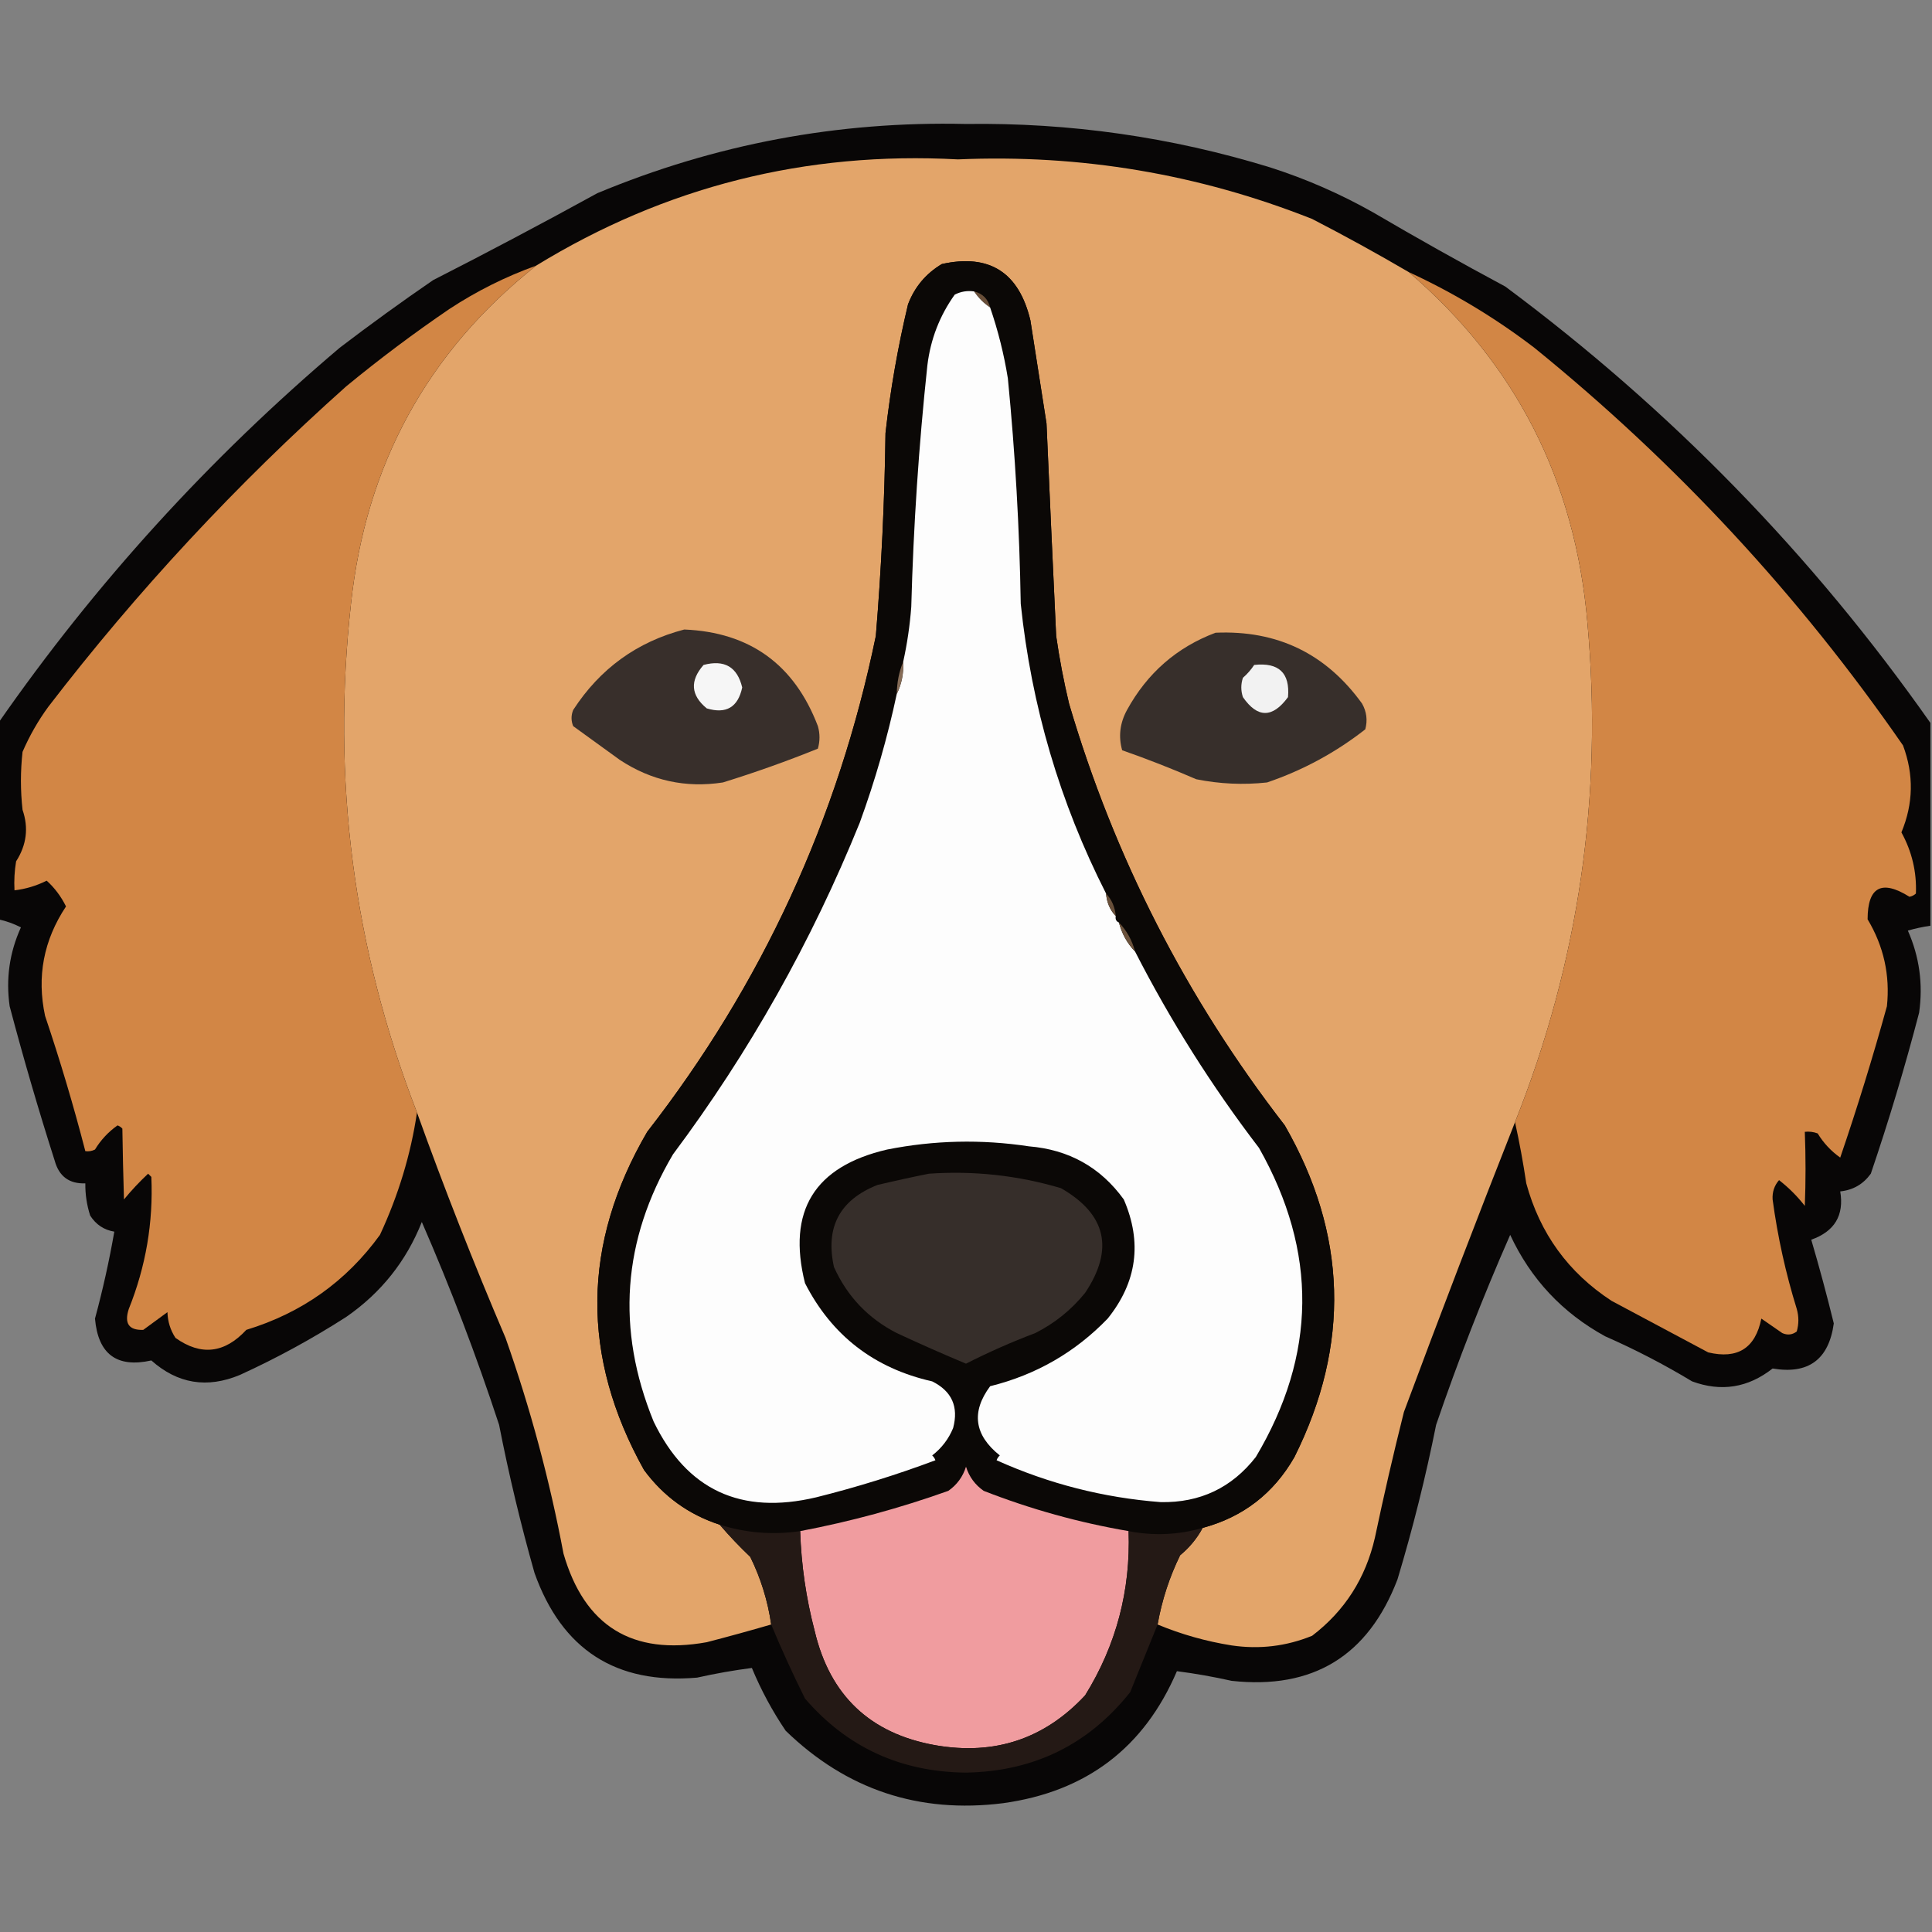 <?xml version="1.0" encoding="UTF-8"?>
<!DOCTYPE svg PUBLIC "-//W3C//DTD SVG 1.1//EN" "http://www.w3.org/Graphics/SVG/1.1/DTD/svg11.dtd">
<svg xmlns="http://www.w3.org/2000/svg" version="1.1" width="600px" height="600px" style="shape-rendering:geometricPrecision; text-rendering:geometricPrecision; image-rendering:optimizeQuality; fill-rule:evenodd; clip-rule:evenodd" xmlns:xlink="http://www.w3.org/1999/xlink">
<rect width="100%" height="100%" fill="#808080" stroke="none"/>
<g><path style="opacity:0.953" fill="#030101" d="M 599.5,224.5 C 599.5,245.5 599.5,266.5 599.5,287.5C 597.146,287.838 594.813,288.338 592.5,289C 596.095,297.138 597.262,305.638 596,314.5C 591.603,331.357 586.603,348.024 581,364.5C 578.658,367.754 575.491,369.588 571.5,370C 572.752,377.439 569.752,382.439 562.5,385C 565.025,393.58 567.358,402.247 569.5,411C 567.952,422.219 561.619,426.886 550.5,425C 542.875,430.993 534.541,432.326 525.5,429C 516.838,423.772 507.838,419.106 498.5,415C 485.225,407.725 475.391,397.225 469,383.5C 460.501,402.832 452.835,422.499 446,442.5C 442.761,458.696 438.761,474.696 434,490.5C 424.91,514.265 407.743,524.765 382.5,522C 376.808,520.727 371.142,519.727 365.5,519C 355.335,542.772 337.335,556.439 311.5,560C 285.352,563.284 262.852,555.784 244,537.5C 239.85,531.367 236.35,524.867 233.5,518C 227.858,518.727 222.192,519.727 216.5,521C 191.336,523.178 174.503,512.345 166,488.5C 161.698,473.324 158.031,457.991 155,442.5C 147.982,421.11 139.982,400.11 131,379.5C 126.176,391.665 118.343,401.498 107.5,409C 96.917,415.791 85.917,421.791 74.5,427C 64.312,431.25 55.145,429.75 47,422.5C 36.288,424.884 30.455,420.55 29.5,409.5C 31.916,400.587 33.916,391.587 35.5,382.5C 32.293,381.974 29.793,380.308 28,377.5C 26.957,374.243 26.457,370.91 26.5,367.5C 21.512,367.682 18.345,365.349 17,360.5C 11.927,344.613 7.26,328.613 3,312.5C 1.783,303.969 2.95,295.802 6.5,288C 4.257,286.864 1.924,286.03 -0.5,285.5C -0.5,265.167 -0.5,244.833 -0.5,224.5C 29.599,181.219 64.933,142.385 105.5,108C 114.99,100.755 124.656,93.755 134.5,87C 151.658,78.255 168.658,69.255 185.5,60C 222.109,44.745 260.275,37.579 300,38.5C 332.219,38.048 363.719,42.548 394.5,52C 405.635,55.567 416.302,60.233 426.5,66C 440.005,73.92 453.672,81.587 467.5,89C 518.858,127.189 562.858,172.356 599.5,224.5 Z"/></g>
<g><path style="opacity:1" fill="#e3a56a" d="M 437.5,84.5 C 470.73,112.955 489.23,149.289 493,193.5C 497.849,247.04 490.349,298.707 470.5,348.5C 458.717,378.343 447.217,408.343 436,438.5C 432.745,451.442 429.745,464.442 427,477.5C 424.127,490.101 417.627,500.268 407.5,508C 399.472,511.274 391.138,512.274 382.5,511C 374.548,509.737 366.881,507.57 359.5,504.5C 360.836,496.981 363.17,489.814 366.5,483C 369.422,480.585 371.756,477.751 373.5,474.5C 386.028,471.145 395.528,463.811 402,452.5C 419.405,417.609 418.405,383.276 399,349.5C 368.407,309.98 346.074,266.313 332,218.5C 330.348,211.591 329.014,204.591 328,197.5C 326.961,175.502 325.961,153.502 325,131.5C 323.337,120.872 321.67,110.205 320,99.5C 316.435,84.568 307.268,78.735 292.5,82C 287.555,84.946 284.055,89.112 282,94.5C 278.849,107.715 276.516,121.048 275,134.5C 274.726,155.544 273.726,176.544 272,197.5C 260.288,254.354 236.621,305.687 201,351.5C 180.688,386.286 180.355,421.286 200,456.5C 206.027,464.698 213.861,470.365 223.5,473.5C 226.49,476.991 229.657,480.324 233,483.5C 236.282,490.178 238.449,497.178 239.5,504.5C 232.886,506.425 226.22,508.259 219.5,510C 196.343,514.176 181.509,505.01 175,482.5C 170.72,459.713 164.72,437.38 157,415.5C 147.138,392.408 137.971,369.074 129.5,345.5C 109.764,294.611 102.931,241.945 109,187.5C 113.622,144.236 132.788,109.236 166.5,82.5C 206.581,57.943 250.248,46.943 297.5,49.5C 335.559,47.854 372.226,54.021 407.5,68C 417.715,73.271 427.715,78.771 437.5,84.5 Z"/></g>
<g><path style="opacity:1" fill="#0b0806" d="M 373.5,474.5 C 365.924,476.684 358.258,477.017 350.5,475.5C 335.114,472.874 320.114,468.707 305.5,463C 302.813,461.125 300.979,458.625 300,455.5C 299.021,458.625 297.187,461.125 294.5,463C 279.466,468.372 264.132,472.538 248.5,475.5C 240.001,476.74 231.668,476.074 223.5,473.5C 213.861,470.365 206.027,464.698 200,456.5C 180.355,421.286 180.688,386.286 201,351.5C 236.621,305.687 260.288,254.354 272,197.5C 273.726,176.544 274.726,155.544 275,134.5C 276.516,121.048 278.849,107.715 282,94.5C 284.055,89.112 287.555,84.946 292.5,82C 307.268,78.735 316.435,84.568 320,99.5C 321.67,110.205 323.337,120.872 325,131.5C 325.961,153.502 326.961,175.502 328,197.5C 329.014,204.591 330.348,211.591 332,218.5C 346.074,266.313 368.407,309.98 399,349.5C 418.405,383.276 419.405,417.609 402,452.5C 395.528,463.811 386.028,471.145 373.5,474.5 Z"/></g>
<g><path style="opacity:1" fill="#d28645" d="M 166.5,82.5 C 132.788,109.236 113.622,144.236 109,187.5C 102.931,241.945 109.764,294.611 129.5,345.5C 127.575,358.483 123.742,371.15 118,383.5C 107.555,397.921 93.722,407.755 76.5,413C 69.746,420.299 62.413,421.132 54.5,415.5C 52.929,413.118 52.096,410.451 52,407.5C 49.5,409.333 47,411.167 44.5,413C 40.023,413.165 38.523,410.998 40,406.5C 45.293,393.304 47.626,379.637 47,365.5C 46.667,365.167 46.333,364.833 46,364.5C 43.289,367.042 40.789,369.709 38.5,372.5C 38.278,365.212 38.112,357.878 38,350.5C 37.586,350.043 37.086,349.709 36.5,349.5C 33.644,351.522 31.311,354.022 29.5,357C 28.552,357.483 27.552,357.649 26.5,357.5C 22.848,343.374 18.681,329.374 14,315.5C 11.378,303.308 13.545,291.975 20.5,281.5C 18.963,278.398 16.963,275.732 14.5,273.5C 11.325,275.091 7.991,276.091 4.5,276.5C 4.335,273.482 4.502,270.482 5,267.5C 8.262,262.419 8.929,257.086 7,251.5C 6.333,245.5 6.333,239.5 7,233.5C 9.161,228.508 11.828,223.841 15,219.5C 42.64,183.521 73.474,150.354 107.5,120C 117.809,111.513 128.476,103.513 139.5,96C 147.964,90.434 156.964,85.934 166.5,82.5 Z"/></g>
<g><path style="opacity:1" fill="#d28645" d="M 437.5,84.5 C 451.401,90.915 464.401,98.748 476.5,108C 520.633,143.794 558.8,184.961 591,231.5C 594.393,240.563 594.226,249.563 590.5,258.5C 593.77,264.463 595.27,270.796 595,277.5C 594.439,278.022 593.772,278.355 593,278.5C 584.354,273.086 580.021,275.419 580,285.5C 585.007,293.858 587.007,302.858 586,312.5C 581.626,328.335 576.793,344.002 571.5,359.5C 568.644,357.478 566.311,354.978 564.5,352C 563.207,351.51 561.873,351.343 560.5,351.5C 560.799,359.226 560.799,366.892 560.5,374.5C 558.194,371.527 555.527,368.86 552.5,366.5C 551.031,368.192 550.365,370.192 550.5,372.5C 552.053,384.046 554.553,395.379 558,406.5C 558.667,408.833 558.667,411.167 558,413.5C 556.612,414.554 555.112,414.72 553.5,414C 551.333,412.5 549.167,411 547,409.5C 545.154,418.672 539.654,422.172 530.5,420C 520.536,414.673 510.536,409.339 500.5,404C 487.065,395.223 478.231,383.057 474,367.5C 473.029,360.99 471.862,354.657 470.5,348.5C 490.349,298.707 497.849,247.04 493,193.5C 489.23,149.289 470.73,112.955 437.5,84.5 Z"/></g>
<g><path style="opacity:1" fill="#684e38" d="M 302.5,90.5 C 305.167,91.167 306.833,92.833 307.5,95.5C 305.5,94.167 303.833,92.5 302.5,90.5 Z"/></g>
<g><path style="opacity:1" fill="#fdfdfd" d="M 302.5,90.5 C 303.833,92.5 305.5,94.167 307.5,95.5C 309.978,102.744 311.811,110.077 313,117.5C 315.282,140.78 316.615,164.113 317,187.5C 320.309,219.247 329.142,249.247 343.5,277.5C 343.707,280.241 344.707,282.574 346.5,284.5C 346.328,285.492 346.662,286.158 347.5,286.5C 348.41,289.992 350.076,292.992 352.5,295.5C 363.502,316.999 376.335,337.332 391,356.5C 409.243,388.751 408.91,420.751 390,452.5C 382.531,462.05 372.698,466.717 360.5,466.5C 342.748,465.145 325.748,460.812 309.5,453.5C 309.709,452.914 310.043,452.414 310.5,452C 302.564,445.668 301.564,438.501 307.5,430.5C 321.732,426.971 333.899,419.971 344,409.5C 353.1,398.163 354.767,385.829 349,372.5C 341.789,362.522 331.956,357.022 319.5,356C 304.768,353.772 290.102,354.105 275.5,357C 252.897,362.254 244.397,376.087 250,398.5C 258.324,414.766 271.49,424.932 289.5,429C 295.603,432.04 297.769,436.874 296,443.5C 294.6,446.902 292.433,449.736 289.5,452C 289.957,452.414 290.291,452.914 290.5,453.5C 278.405,458.031 266.072,461.865 253.5,465C 230.109,470.563 213.275,462.73 203,441.5C 191.283,412.823 193.283,385.156 209,358.5C 232.695,326.792 252.029,292.459 267,255.5C 271.77,242.417 275.603,229.084 278.5,215.5C 280.011,212.456 280.678,209.122 280.5,205.5C 281.733,199.913 282.566,194.246 283,188.5C 283.67,163.425 285.337,138.425 288,113.5C 288.978,105.391 291.811,98.058 296.5,91.5C 298.396,90.534 300.396,90.201 302.5,90.5 Z"/></g>
<g><path style="opacity:1" fill="#382f2b" d="M 212.5,195.5 C 232.86,196.346 246.693,206.346 254,225.5C 254.667,227.833 254.667,230.167 254,232.5C 244.357,236.399 234.523,239.899 224.5,243C 212.941,244.777 202.274,242.444 192.5,236C 187.667,232.5 182.833,229 178,225.5C 177.333,223.833 177.333,222.167 178,220.5C 186.325,207.659 197.825,199.326 212.5,195.5 Z"/></g>
<g><path style="opacity:1" fill="#372f2b" d="M 377.5,196.5 C 396.645,195.656 411.811,202.989 423,218.5C 424.422,221.03 424.755,223.697 424,226.5C 414.776,233.719 404.61,239.219 393.5,243C 386.111,243.801 378.777,243.467 371.5,242C 363.935,238.717 356.268,235.717 348.5,233C 347.292,228.721 347.792,224.555 350,220.5C 356.297,209.025 365.464,201.025 377.5,196.5 Z"/></g>
<g><path style="opacity:1" fill="#f6f6f6" d="M 218.5,206.5 C 224.979,204.784 228.979,207.117 230.5,213.5C 229.189,219.643 225.523,221.809 219.5,220C 214.519,215.92 214.186,211.42 218.5,206.5 Z"/></g>
<g><path style="opacity:1" fill="#f2f2f2" d="M 389.5,206.5 C 397.161,205.663 400.661,208.996 400,216.5C 395.194,223.053 390.527,223.053 386,216.5C 385.333,214.5 385.333,212.5 386,210.5C 387.376,209.295 388.542,207.962 389.5,206.5 Z"/></g>
<g><path style="opacity:1" fill="#866c57" d="M 280.5,205.5 C 280.678,209.122 280.011,212.456 278.5,215.5C 278.549,211.922 279.215,208.589 280.5,205.5 Z"/></g>
<g><path style="opacity:1" fill="#684f39" d="M 343.5,277.5 C 345.293,279.426 346.293,281.759 346.5,284.5C 344.707,282.574 343.707,280.241 343.5,277.5 Z"/></g>
<g><path style="opacity:1" fill="#6b523c" d="M 347.5,286.5 C 349.924,289.008 351.59,292.008 352.5,295.5C 350.076,292.992 348.41,289.992 347.5,286.5 Z"/></g>
<g><path style="opacity:1" fill="#362e2a" d="M 288.5,364.5 C 302.46,363.533 316.127,365.033 329.5,369C 343.562,377.084 346.062,387.917 337,401.5C 332.701,406.805 327.534,410.972 321.5,414C 314.118,416.796 306.951,419.962 300,423.5C 292.83,420.502 285.664,417.335 278.5,414C 269.611,409.444 263.111,402.61 259,393.5C 256.259,381.148 260.759,372.648 272.5,368C 277.939,366.711 283.273,365.544 288.5,364.5 Z"/></g>
<g><path style="opacity:1" fill="#f09c9f" d="M 350.5,475.5 C 351.14,493.944 346.64,510.944 337,526.5C 324.408,540.031 308.908,545.198 290.5,542C 270.234,538.401 257.734,526.568 253,506.5C 250.334,496.336 248.834,486.003 248.5,475.5C 264.132,472.538 279.466,468.372 294.5,463C 297.187,461.125 299.021,458.625 300,455.5C 300.979,458.625 302.813,461.125 305.5,463C 320.114,468.707 335.114,472.874 350.5,475.5 Z"/></g>
<g><path style="opacity:1" fill="#241915" d="M 223.5,473.5 C 231.668,476.074 240.001,476.74 248.5,475.5C 248.834,486.003 250.334,496.336 253,506.5C 257.734,526.568 270.234,538.401 290.5,542C 308.908,545.198 324.408,540.031 337,526.5C 346.64,510.944 351.14,493.944 350.5,475.5C 358.258,477.017 365.924,476.684 373.5,474.5C 371.756,477.751 369.422,480.585 366.5,483C 363.17,489.814 360.836,496.981 359.5,504.5C 356.682,511.474 353.849,518.474 351,525.5C 338.064,541.8 321.064,550.134 300,550.5C 279.712,550.31 263.045,542.644 250,527.5C 246.179,519.823 242.679,512.157 239.5,504.5C 238.449,497.178 236.282,490.178 233,483.5C 229.657,480.324 226.49,476.991 223.5,473.5 Z"/></g>
</svg>
